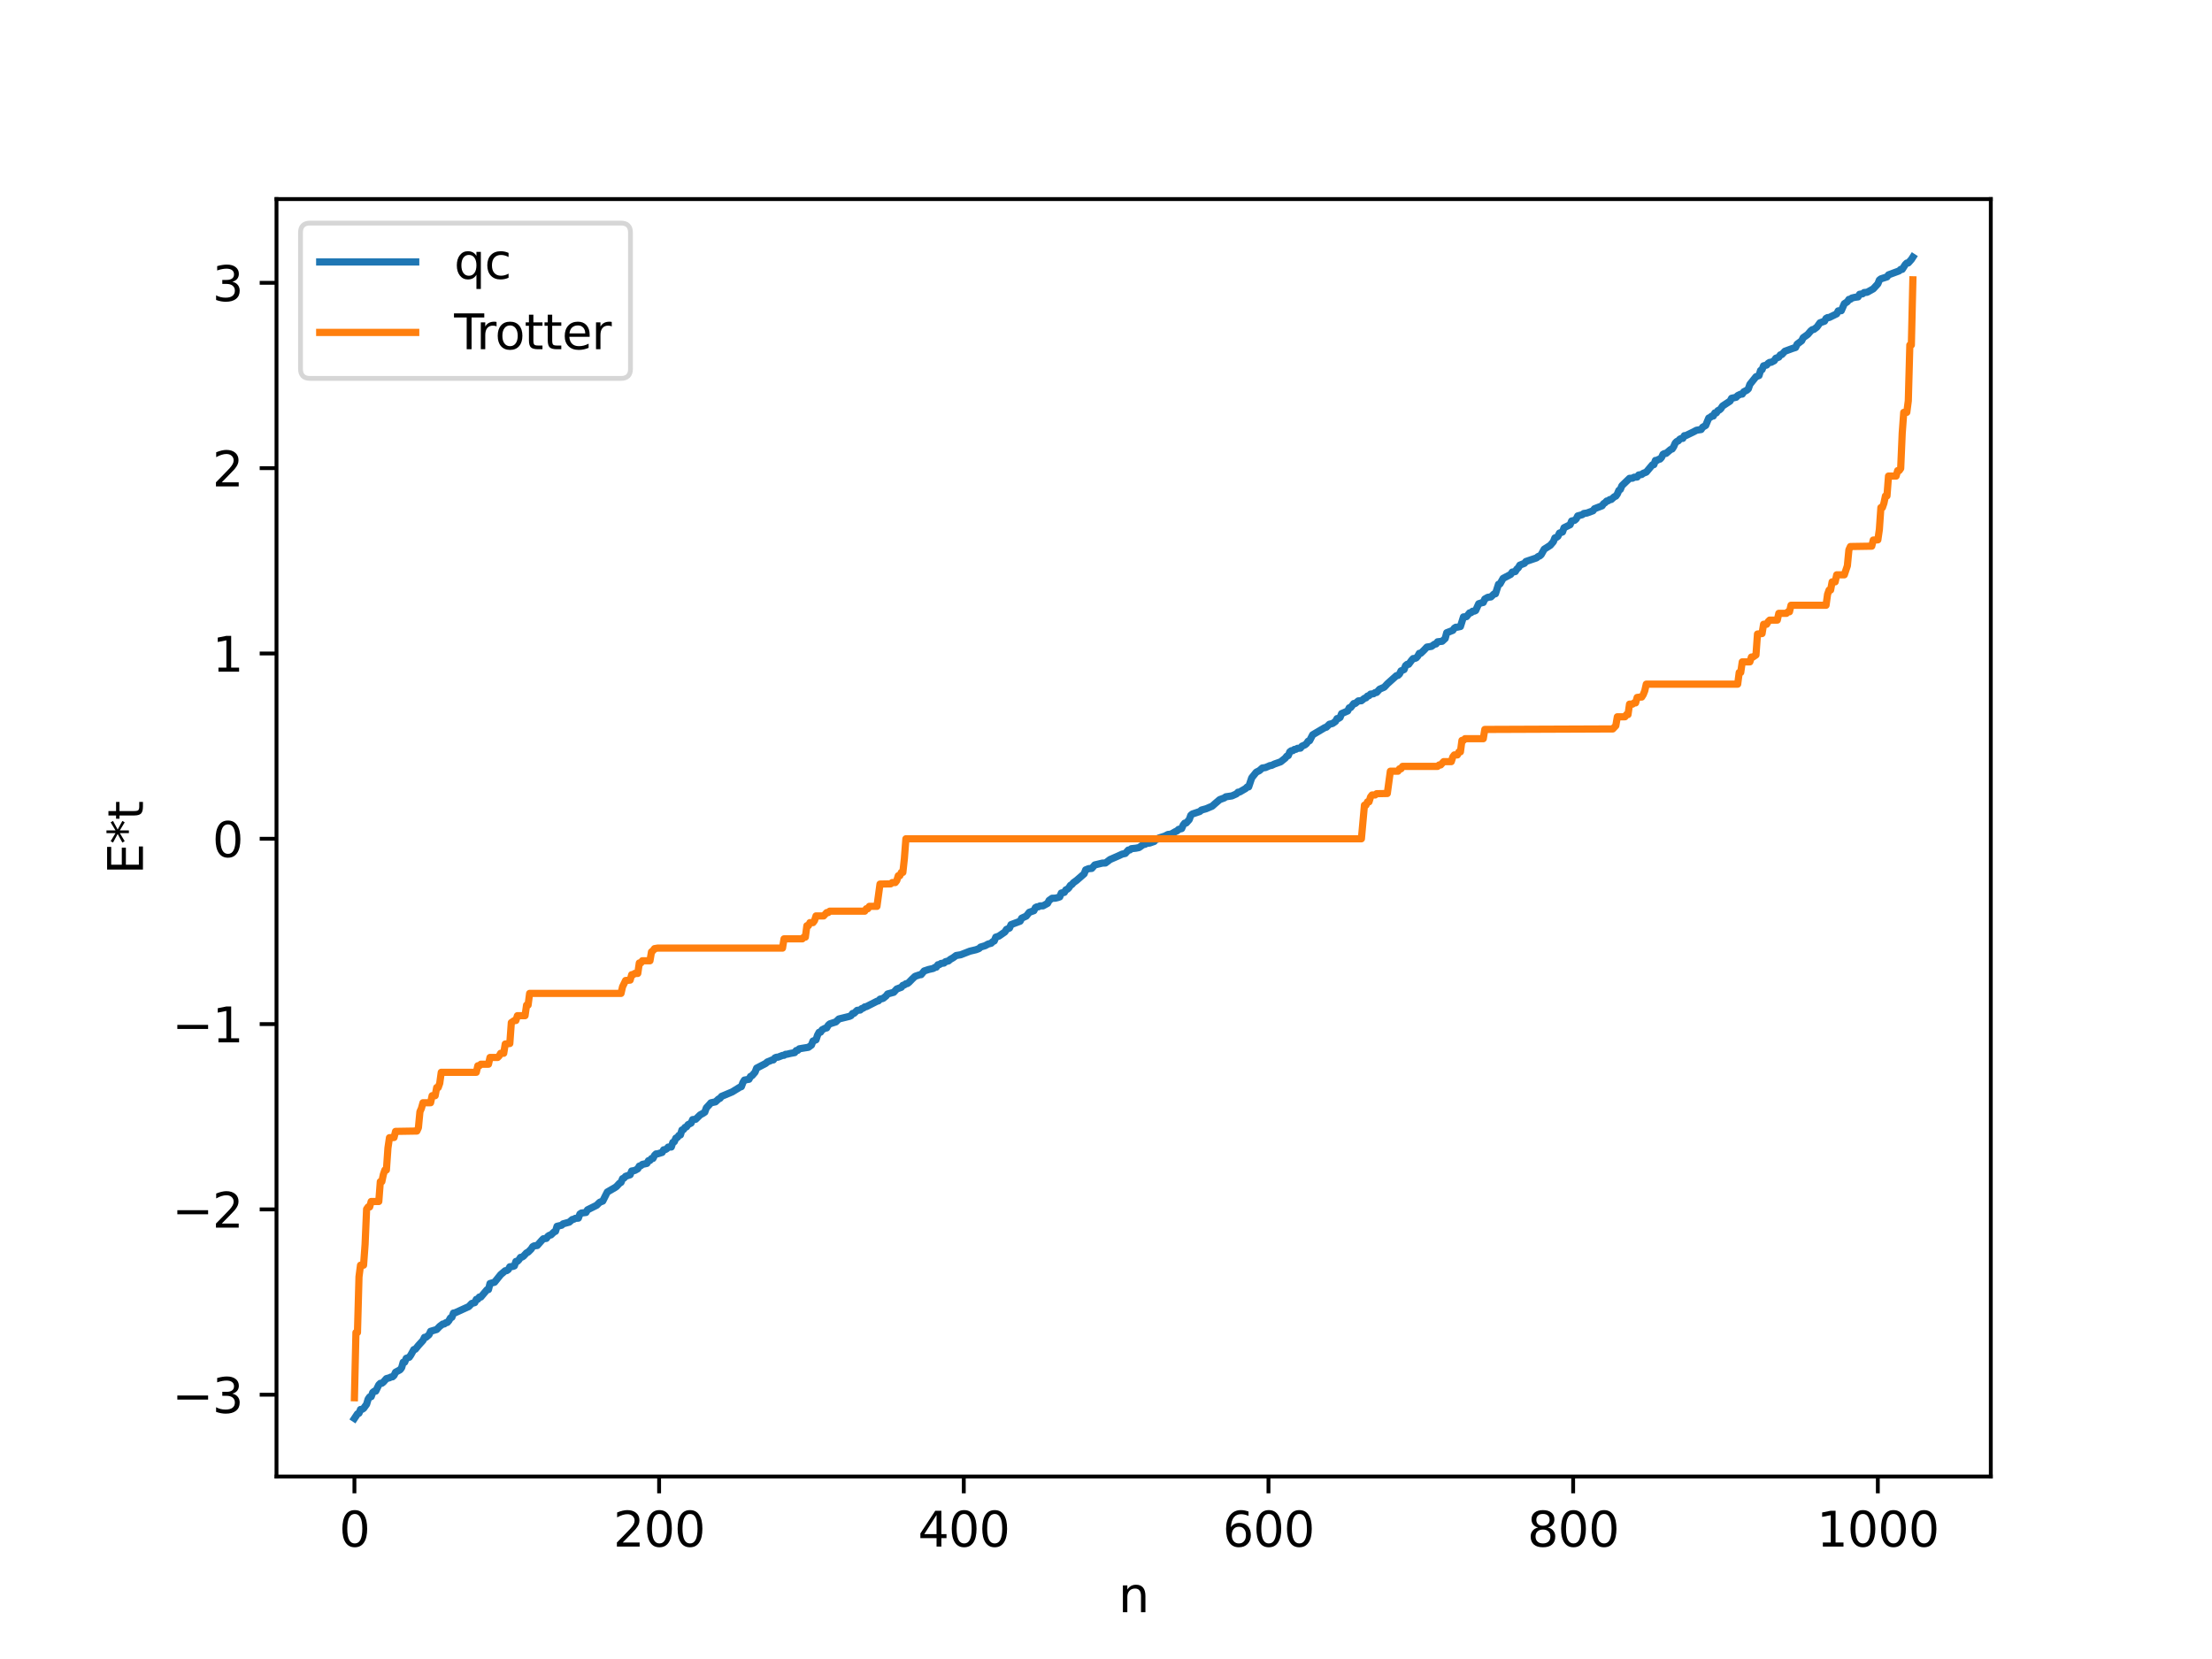 <?xml version="1.0" encoding="utf-8" standalone="no"?>
<!DOCTYPE svg PUBLIC "-//W3C//DTD SVG 1.1//EN"
  "http://www.w3.org/Graphics/SVG/1.1/DTD/svg11.dtd">
<svg xmlns:xlink="http://www.w3.org/1999/xlink" width="460.8pt" height="345.6pt" viewBox="0 0 460.8 345.6" xmlns="http://www.w3.org/2000/svg" version="1.1">
 <defs>
  <style type="text/css">*{stroke-linejoin: round; stroke-linecap: butt}</style>
 </defs>
 <g id="figure_1">
  <g id="patch_1">
   <path d="M 0 345.6 
L 460.8 345.6 
L 460.8 0 
L 0 0 
z
" style="fill: #ffffff"/>
  </g>
  <g id="axes_1">
   <g id="patch_2">
    <path d="M 57.6 307.584 
L 414.72 307.584 
L 414.72 41.472 
L 57.6 41.472 
z
" style="fill: #ffffff"/>
   </g>
   <g id="matplotlib.axis_1">
    <g id="xtick_1">
     <g id="line2d_1">
      <defs>
       <path id="mb1db600542" d="M 0 0 
L 0 3.5 
" style="stroke: #000000; stroke-width: 0.8"/>
      </defs>
      <g>
       <use xlink:href="#mb1db600542" x="73.833" y="307.584" style="stroke: #000000; stroke-width: 0.8"/>
      </g>
     </g>
     <g id="text_1">
      <!-- 0 -->
      <g transform="translate(70.651 322.182) scale(0.1 -0.1)">
       <defs>
        <path id="DejaVuSans-30" d="M 2034 4250 
Q 1547 4250 1301 3770 
Q 1056 3291 1056 2328 
Q 1056 1369 1301 889 
Q 1547 409 2034 409 
Q 2525 409 2770 889 
Q 3016 1369 3016 2328 
Q 3016 3291 2770 3770 
Q 2525 4250 2034 4250 
z
M 2034 4750 
Q 2819 4750 3233 4129 
Q 3647 3509 3647 2328 
Q 3647 1150 3233 529 
Q 2819 -91 2034 -91 
Q 1250 -91 836 529 
Q 422 1150 422 2328 
Q 422 3509 836 4129 
Q 1250 4750 2034 4750 
z
" transform="scale(0.016)"/>
       </defs>
       <use xlink:href="#DejaVuSans-30"/>
      </g>
     </g>
    </g>
    <g id="xtick_2">
     <g id="line2d_2">
      <g>
       <use xlink:href="#mb1db600542" x="137.304" y="307.584" style="stroke: #000000; stroke-width: 0.8"/>
      </g>
     </g>
     <g id="text_2">
      <!-- 200 -->
      <g transform="translate(127.76 322.182) scale(0.1 -0.1)">
       <defs>
        <path id="DejaVuSans-32" d="M 1228 531 
L 3431 531 
L 3431 0 
L 469 0 
L 469 531 
Q 828 903 1448 1529 
Q 2069 2156 2228 2338 
Q 2531 2678 2651 2914 
Q 2772 3150 2772 3378 
Q 2772 3750 2511 3984 
Q 2250 4219 1831 4219 
Q 1534 4219 1204 4116 
Q 875 4013 500 3803 
L 500 4441 
Q 881 4594 1212 4672 
Q 1544 4750 1819 4750 
Q 2544 4750 2975 4387 
Q 3406 4025 3406 3419 
Q 3406 3131 3298 2873 
Q 3191 2616 2906 2266 
Q 2828 2175 2409 1742 
Q 1991 1309 1228 531 
z
" transform="scale(0.016)"/>
       </defs>
       <use xlink:href="#DejaVuSans-32"/>
       <use xlink:href="#DejaVuSans-30" x="63.623"/>
       <use xlink:href="#DejaVuSans-30" x="127.246"/>
      </g>
     </g>
    </g>
    <g id="xtick_3">
     <g id="line2d_3">
      <g>
       <use xlink:href="#mb1db600542" x="200.775" y="307.584" style="stroke: #000000; stroke-width: 0.8"/>
      </g>
     </g>
     <g id="text_3">
      <!-- 400 -->
      <g transform="translate(191.231 322.182) scale(0.1 -0.1)">
       <defs>
        <path id="DejaVuSans-34" d="M 2419 4116 
L 825 1625 
L 2419 1625 
L 2419 4116 
z
M 2253 4666 
L 3047 4666 
L 3047 1625 
L 3713 1625 
L 3713 1100 
L 3047 1100 
L 3047 0 
L 2419 0 
L 2419 1100 
L 313 1100 
L 313 1709 
L 2253 4666 
z
" transform="scale(0.016)"/>
       </defs>
       <use xlink:href="#DejaVuSans-34"/>
       <use xlink:href="#DejaVuSans-30" x="63.623"/>
       <use xlink:href="#DejaVuSans-30" x="127.246"/>
      </g>
     </g>
    </g>
    <g id="xtick_4">
     <g id="line2d_4">
      <g>
       <use xlink:href="#mb1db600542" x="264.246" y="307.584" style="stroke: #000000; stroke-width: 0.8"/>
      </g>
     </g>
     <g id="text_4">
      <!-- 600 -->
      <g transform="translate(254.702 322.182) scale(0.1 -0.1)">
       <defs>
        <path id="DejaVuSans-36" d="M 2113 2584 
Q 1688 2584 1439 2293 
Q 1191 2003 1191 1497 
Q 1191 994 1439 701 
Q 1688 409 2113 409 
Q 2538 409 2786 701 
Q 3034 994 3034 1497 
Q 3034 2003 2786 2293 
Q 2538 2584 2113 2584 
z
M 3366 4563 
L 3366 3988 
Q 3128 4100 2886 4159 
Q 2644 4219 2406 4219 
Q 1781 4219 1451 3797 
Q 1122 3375 1075 2522 
Q 1259 2794 1537 2939 
Q 1816 3084 2150 3084 
Q 2853 3084 3261 2657 
Q 3669 2231 3669 1497 
Q 3669 778 3244 343 
Q 2819 -91 2113 -91 
Q 1303 -91 875 529 
Q 447 1150 447 2328 
Q 447 3434 972 4092 
Q 1497 4750 2381 4750 
Q 2619 4750 2861 4703 
Q 3103 4656 3366 4563 
z
" transform="scale(0.016)"/>
       </defs>
       <use xlink:href="#DejaVuSans-36"/>
       <use xlink:href="#DejaVuSans-30" x="63.623"/>
       <use xlink:href="#DejaVuSans-30" x="127.246"/>
      </g>
     </g>
    </g>
    <g id="xtick_5">
     <g id="line2d_5">
      <g>
       <use xlink:href="#mb1db600542" x="327.717" y="307.584" style="stroke: #000000; stroke-width: 0.8"/>
      </g>
     </g>
     <g id="text_5">
      <!-- 800 -->
      <g transform="translate(318.173 322.182) scale(0.1 -0.1)">
       <defs>
        <path id="DejaVuSans-38" d="M 2034 2216 
Q 1584 2216 1326 1975 
Q 1069 1734 1069 1313 
Q 1069 891 1326 650 
Q 1584 409 2034 409 
Q 2484 409 2743 651 
Q 3003 894 3003 1313 
Q 3003 1734 2745 1975 
Q 2488 2216 2034 2216 
z
M 1403 2484 
Q 997 2584 770 2862 
Q 544 3141 544 3541 
Q 544 4100 942 4425 
Q 1341 4750 2034 4750 
Q 2731 4750 3128 4425 
Q 3525 4100 3525 3541 
Q 3525 3141 3298 2862 
Q 3072 2584 2669 2484 
Q 3125 2378 3379 2068 
Q 3634 1759 3634 1313 
Q 3634 634 3220 271 
Q 2806 -91 2034 -91 
Q 1263 -91 848 271 
Q 434 634 434 1313 
Q 434 1759 690 2068 
Q 947 2378 1403 2484 
z
M 1172 3481 
Q 1172 3119 1398 2916 
Q 1625 2713 2034 2713 
Q 2441 2713 2670 2916 
Q 2900 3119 2900 3481 
Q 2900 3844 2670 4047 
Q 2441 4250 2034 4250 
Q 1625 4250 1398 4047 
Q 1172 3844 1172 3481 
z
" transform="scale(0.016)"/>
       </defs>
       <use xlink:href="#DejaVuSans-38"/>
       <use xlink:href="#DejaVuSans-30" x="63.623"/>
       <use xlink:href="#DejaVuSans-30" x="127.246"/>
      </g>
     </g>
    </g>
    <g id="xtick_6">
     <g id="line2d_6">
      <g>
       <use xlink:href="#mb1db600542" x="391.188" y="307.584" style="stroke: #000000; stroke-width: 0.8"/>
      </g>
     </g>
     <g id="text_6">
      <!-- 1000 -->
      <g transform="translate(378.463 322.182) scale(0.1 -0.1)">
       <defs>
        <path id="DejaVuSans-31" d="M 794 531 
L 1825 531 
L 1825 4091 
L 703 3866 
L 703 4441 
L 1819 4666 
L 2450 4666 
L 2450 531 
L 3481 531 
L 3481 0 
L 794 0 
L 794 531 
z
" transform="scale(0.016)"/>
       </defs>
       <use xlink:href="#DejaVuSans-31"/>
       <use xlink:href="#DejaVuSans-30" x="63.623"/>
       <use xlink:href="#DejaVuSans-30" x="127.246"/>
       <use xlink:href="#DejaVuSans-30" x="190.869"/>
      </g>
     </g>
    </g>
    <g id="text_7">
     <!-- n -->
     <g transform="translate(232.991 335.861) scale(0.1 -0.1)">
      <defs>
       <path id="DejaVuSans-6e" d="M 3513 2113 
L 3513 0 
L 2938 0 
L 2938 2094 
Q 2938 2591 2744 2837 
Q 2550 3084 2163 3084 
Q 1697 3084 1428 2787 
Q 1159 2491 1159 1978 
L 1159 0 
L 581 0 
L 581 3500 
L 1159 3500 
L 1159 2956 
Q 1366 3272 1645 3428 
Q 1925 3584 2291 3584 
Q 2894 3584 3203 3211 
Q 3513 2838 3513 2113 
z
" transform="scale(0.016)"/>
      </defs>
      <use xlink:href="#DejaVuSans-6e"/>
     </g>
    </g>
   </g>
   <g id="matplotlib.axis_2">
    <g id="ytick_1">
     <g id="line2d_7">
      <defs>
       <path id="m423ba49a59" d="M 0 0 
L -3.5 0 
" style="stroke: #000000; stroke-width: 0.8"/>
      </defs>
      <g>
       <use xlink:href="#m423ba49a59" x="57.6" y="290.547" style="stroke: #000000; stroke-width: 0.8"/>
      </g>
     </g>
     <g id="text_8">
      <!-- −3 -->
      <g transform="translate(35.858 294.346) scale(0.1 -0.1)">
       <defs>
        <path id="DejaVuSans-2212" d="M 678 2272 
L 4684 2272 
L 4684 1741 
L 678 1741 
L 678 2272 
z
" transform="scale(0.016)"/>
        <path id="DejaVuSans-33" d="M 2597 2516 
Q 3050 2419 3304 2112 
Q 3559 1806 3559 1356 
Q 3559 666 3084 287 
Q 2609 -91 1734 -91 
Q 1441 -91 1130 -33 
Q 819 25 488 141 
L 488 750 
Q 750 597 1062 519 
Q 1375 441 1716 441 
Q 2309 441 2620 675 
Q 2931 909 2931 1356 
Q 2931 1769 2642 2001 
Q 2353 2234 1838 2234 
L 1294 2234 
L 1294 2753 
L 1863 2753 
Q 2328 2753 2575 2939 
Q 2822 3125 2822 3475 
Q 2822 3834 2567 4026 
Q 2313 4219 1838 4219 
Q 1578 4219 1281 4162 
Q 984 4106 628 3988 
L 628 4550 
Q 988 4650 1302 4700 
Q 1616 4750 1894 4750 
Q 2613 4750 3031 4423 
Q 3450 4097 3450 3541 
Q 3450 3153 3228 2886 
Q 3006 2619 2597 2516 
z
" transform="scale(0.016)"/>
       </defs>
       <use xlink:href="#DejaVuSans-2212"/>
       <use xlink:href="#DejaVuSans-33" x="83.789"/>
      </g>
     </g>
    </g>
    <g id="ytick_2">
     <g id="line2d_8">
      <g>
       <use xlink:href="#m423ba49a59" x="57.6" y="251.942" style="stroke: #000000; stroke-width: 0.8"/>
      </g>
     </g>
     <g id="text_9">
      <!-- −2 -->
      <g transform="translate(35.858 255.741) scale(0.1 -0.1)">
       <use xlink:href="#DejaVuSans-2212"/>
       <use xlink:href="#DejaVuSans-32" x="83.789"/>
      </g>
     </g>
    </g>
    <g id="ytick_3">
     <g id="line2d_9">
      <g>
       <use xlink:href="#m423ba49a59" x="57.6" y="213.338" style="stroke: #000000; stroke-width: 0.8"/>
      </g>
     </g>
     <g id="text_10">
      <!-- −1 -->
      <g transform="translate(35.858 217.137) scale(0.1 -0.1)">
       <use xlink:href="#DejaVuSans-2212"/>
       <use xlink:href="#DejaVuSans-31" x="83.789"/>
      </g>
     </g>
    </g>
    <g id="ytick_4">
     <g id="line2d_10">
      <g>
       <use xlink:href="#m423ba49a59" x="57.6" y="174.733" style="stroke: #000000; stroke-width: 0.8"/>
      </g>
     </g>
     <g id="text_11">
      <!-- 0 -->
      <g transform="translate(44.237 178.532) scale(0.1 -0.1)">
       <use xlink:href="#DejaVuSans-30"/>
      </g>
     </g>
    </g>
    <g id="ytick_5">
     <g id="line2d_11">
      <g>
       <use xlink:href="#m423ba49a59" x="57.6" y="136.128" style="stroke: #000000; stroke-width: 0.8"/>
      </g>
     </g>
     <g id="text_12">
      <!-- 1 -->
      <g transform="translate(44.237 139.928) scale(0.1 -0.1)">
       <use xlink:href="#DejaVuSans-31"/>
      </g>
     </g>
    </g>
    <g id="ytick_6">
     <g id="line2d_12">
      <g>
       <use xlink:href="#m423ba49a59" x="57.6" y="97.524" style="stroke: #000000; stroke-width: 0.8"/>
      </g>
     </g>
     <g id="text_13">
      <!-- 2 -->
      <g transform="translate(44.237 101.323) scale(0.1 -0.1)">
       <use xlink:href="#DejaVuSans-32"/>
      </g>
     </g>
    </g>
    <g id="ytick_7">
     <g id="line2d_13">
      <g>
       <use xlink:href="#m423ba49a59" x="57.6" y="58.919" style="stroke: #000000; stroke-width: 0.8"/>
      </g>
     </g>
     <g id="text_14">
      <!-- 3 -->
      <g transform="translate(44.237 62.718) scale(0.1 -0.1)">
       <use xlink:href="#DejaVuSans-33"/>
      </g>
     </g>
    </g>
    <g id="text_15">
     <!-- E*t -->
     <g transform="translate(29.778 182.148) rotate(-90) scale(0.1 -0.1)">
      <defs>
       <path id="DejaVuSans-45" d="M 628 4666 
L 3578 4666 
L 3578 4134 
L 1259 4134 
L 1259 2753 
L 3481 2753 
L 3481 2222 
L 1259 2222 
L 1259 531 
L 3634 531 
L 3634 0 
L 628 0 
L 628 4666 
z
" transform="scale(0.016)"/>
       <path id="DejaVuSans-2a" d="M 3009 3897 
L 1888 3291 
L 3009 2681 
L 2828 2375 
L 1778 3009 
L 1778 1831 
L 1422 1831 
L 1422 3009 
L 372 2375 
L 191 2681 
L 1313 3291 
L 191 3897 
L 372 4206 
L 1422 3572 
L 1422 4750 
L 1778 4750 
L 1778 3572 
L 2828 4206 
L 3009 3897 
z
" transform="scale(0.016)"/>
       <path id="DejaVuSans-74" d="M 1172 4494 
L 1172 3500 
L 2356 3500 
L 2356 3053 
L 1172 3053 
L 1172 1153 
Q 1172 725 1289 603 
Q 1406 481 1766 481 
L 2356 481 
L 2356 0 
L 1766 0 
Q 1100 0 847 248 
Q 594 497 594 1153 
L 594 3053 
L 172 3053 
L 172 3500 
L 594 3500 
L 594 4494 
L 1172 4494 
z
" transform="scale(0.016)"/>
      </defs>
      <use xlink:href="#DejaVuSans-45"/>
      <use xlink:href="#DejaVuSans-2a" x="63.184"/>
      <use xlink:href="#DejaVuSans-74" x="113.184"/>
     </g>
    </g>
   </g>
   <g id="line2d_14">
    <path d="M 73.833 295.488 
L 74.467 294.537 
L 74.785 294.401 
L 75.102 293.62 
L 75.42 293.593 
L 75.737 293.401 
L 76.372 292.532 
L 76.689 291.463 
L 77.006 291.007 
L 77.324 290.954 
L 77.641 290.083 
L 77.958 289.829 
L 78.276 289.798 
L 78.91 288.489 
L 79.228 288.173 
L 79.545 288.161 
L 79.862 287.914 
L 80.497 287.191 
L 81.132 287.018 
L 81.449 286.853 
L 81.767 286.815 
L 82.084 286.527 
L 82.401 285.858 
L 83.353 285.342 
L 83.671 284.907 
L 83.988 283.783 
L 84.305 283.765 
L 84.623 282.969 
L 85.258 282.738 
L 85.575 282.28 
L 86.21 281.138 
L 86.527 281.069 
L 87.162 280.285 
L 88.114 279.235 
L 88.431 278.591 
L 88.748 278.579 
L 89.383 278.039 
L 89.7 277.337 
L 90.97 276.96 
L 91.605 276.301 
L 92.239 275.822 
L 92.557 275.798 
L 92.874 275.549 
L 93.191 275.487 
L 93.509 275.119 
L 93.826 274.563 
L 94.143 274.409 
L 94.461 273.532 
L 94.778 273.492 
L 97.317 272.335 
L 97.634 272.198 
L 98.269 271.534 
L 98.904 271.356 
L 99.221 270.678 
L 99.539 270.65 
L 99.856 270.196 
L 100.173 270.194 
L 101.443 268.684 
L 101.76 268.639 
L 102.077 267.38 
L 103.029 267.106 
L 104.299 265.528 
L 105.251 264.718 
L 105.568 264.69 
L 105.886 264.469 
L 106.203 263.894 
L 106.838 263.818 
L 107.155 263.707 
L 107.472 262.78 
L 107.79 262.75 
L 108.107 262.427 
L 108.424 261.94 
L 108.742 261.876 
L 109.059 261.672 
L 109.694 260.986 
L 110.011 260.843 
L 110.646 260.208 
L 110.963 259.714 
L 111.281 259.529 
L 111.915 259.463 
L 112.867 258.386 
L 113.185 258.06 
L 113.82 257.978 
L 114.137 257.546 
L 114.454 257.326 
L 114.772 257.252 
L 115.406 256.647 
L 115.724 256.502 
L 116.041 255.46 
L 116.993 255.237 
L 117.31 254.945 
L 118.58 254.598 
L 119.215 254.05 
L 119.532 253.988 
L 119.849 253.803 
L 120.484 253.762 
L 120.801 252.91 
L 121.119 252.696 
L 122.071 252.579 
L 122.388 252.032 
L 124.292 251.082 
L 124.927 250.455 
L 125.562 250.208 
L 126.514 248.318 
L 128.1 247.4 
L 128.418 247.181 
L 129.053 246.494 
L 129.37 246.313 
L 129.687 245.533 
L 130.005 245.402 
L 130.322 245.047 
L 131.274 244.722 
L 131.591 243.941 
L 132.226 243.836 
L 132.861 243.483 
L 133.178 242.917 
L 133.496 242.837 
L 133.813 242.565 
L 134.448 242.428 
L 134.765 242.355 
L 135.082 241.794 
L 135.4 241.747 
L 135.717 241.35 
L 136.034 241.318 
L 136.352 240.685 
L 136.669 240.382 
L 136.986 240.366 
L 137.939 240.073 
L 138.256 239.523 
L 138.573 239.496 
L 138.891 239.311 
L 139.208 238.954 
L 139.843 238.944 
L 140.16 237.982 
L 140.477 237.834 
L 140.795 237.091 
L 141.112 236.95 
L 141.429 236.523 
L 141.747 236.424 
L 142.064 235.393 
L 142.381 235.308 
L 142.699 234.855 
L 143.016 234.736 
L 143.334 234.281 
L 143.968 233.96 
L 144.286 233.233 
L 144.92 233.166 
L 145.872 232.239 
L 146.507 231.893 
L 146.824 231.675 
L 147.142 230.789 
L 147.777 230.11 
L 148.094 229.737 
L 149.046 229.534 
L 149.681 228.946 
L 149.998 228.798 
L 150.315 228.396 
L 152.537 227.46 
L 154.124 226.479 
L 154.441 226.371 
L 154.758 225.519 
L 155.076 225.003 
L 155.71 224.883 
L 156.028 224.836 
L 156.345 224.23 
L 156.662 224.088 
L 157.297 223.353 
L 157.615 222.519 
L 159.519 221.523 
L 159.836 221.23 
L 160.471 220.979 
L 160.788 220.823 
L 161.105 220.797 
L 161.423 220.384 
L 161.74 220.242 
L 162.058 220.234 
L 163.01 219.864 
L 163.327 219.838 
L 163.644 219.63 
L 163.962 219.612 
L 164.596 219.455 
L 165.548 219.279 
L 165.866 218.847 
L 166.183 218.81 
L 166.5 218.489 
L 167.135 218.375 
L 168.405 218.172 
L 169.039 217.711 
L 169.357 216.873 
L 169.991 216.614 
L 170.309 215.647 
L 170.626 215.052 
L 170.943 215.013 
L 171.261 214.524 
L 171.896 214.193 
L 172.213 214.136 
L 172.53 213.59 
L 172.848 213.294 
L 174.117 212.885 
L 174.752 212.27 
L 176.973 211.72 
L 177.291 211.565 
L 177.608 211.124 
L 177.925 211.082 
L 178.56 210.474 
L 179.195 210.408 
L 179.512 210.105 
L 179.829 210.02 
L 180.147 209.752 
L 180.464 209.708 
L 182.686 208.581 
L 183.003 208.492 
L 183.32 208.141 
L 183.955 207.989 
L 184.59 207.48 
L 184.907 207.062 
L 186.177 206.715 
L 186.811 206.024 
L 187.763 205.671 
L 188.081 205.266 
L 188.398 205.181 
L 188.715 204.934 
L 189.033 204.888 
L 189.35 204.645 
L 189.985 203.993 
L 190.62 203.39 
L 191.572 203.065 
L 191.889 203.033 
L 192.524 202.269 
L 193.476 201.956 
L 194.11 201.813 
L 194.428 201.742 
L 194.745 201.523 
L 195.062 201.475 
L 195.38 200.977 
L 195.697 200.942 
L 196.015 200.711 
L 196.649 200.622 
L 196.967 200.336 
L 197.601 200.172 
L 197.919 199.884 
L 198.553 199.517 
L 199.188 199.051 
L 200.14 198.892 
L 202.044 198.148 
L 203.314 197.847 
L 203.948 197.608 
L 204.266 197.292 
L 205.218 197.008 
L 205.853 196.662 
L 206.487 196.492 
L 206.805 196.161 
L 207.122 196.023 
L 207.439 195.223 
L 208.074 195.017 
L 209.343 194.138 
L 209.661 193.611 
L 210.296 193.335 
L 210.613 192.621 
L 212.517 191.901 
L 212.834 191.279 
L 213.786 190.842 
L 214.421 190.047 
L 215.373 189.717 
L 215.691 189.076 
L 216.008 188.908 
L 216.325 188.899 
L 216.643 188.716 
L 217.277 188.704 
L 218.229 188.185 
L 218.547 187.576 
L 219.181 187.12 
L 219.816 187.112 
L 220.451 186.956 
L 220.768 186.834 
L 221.086 186.033 
L 221.72 185.899 
L 222.038 185.367 
L 222.355 185.237 
L 222.672 184.931 
L 222.99 184.437 
L 223.307 184.248 
L 223.624 183.869 
L 224.259 183.417 
L 225.846 182.035 
L 226.163 181.209 
L 226.798 180.955 
L 227.433 180.906 
L 228.067 180.177 
L 229.654 179.798 
L 230.289 179.776 
L 231.241 179.057 
L 232.828 178.365 
L 233.78 177.924 
L 234.415 177.791 
L 235.049 177.085 
L 235.367 177.056 
L 235.684 176.798 
L 236.636 176.694 
L 237.271 176.568 
L 237.905 176.123 
L 238.223 175.91 
L 238.54 175.883 
L 238.858 175.696 
L 239.492 175.621 
L 240.444 175.29 
L 240.762 174.856 
L 241.079 174.822 
L 241.396 174.579 
L 242.666 174.168 
L 243.3 173.836 
L 243.935 173.768 
L 244.887 173.226 
L 245.205 173.081 
L 245.522 172.78 
L 246.157 172.612 
L 246.474 171.887 
L 246.791 171.481 
L 247.109 171.441 
L 247.743 170.737 
L 248.061 169.847 
L 248.378 169.578 
L 249.965 169.042 
L 250.282 168.747 
L 251.234 168.484 
L 252.186 168.081 
L 252.504 167.952 
L 253.139 167.386 
L 254.091 166.572 
L 255.043 166.225 
L 255.36 165.987 
L 256.629 165.801 
L 257.264 165.518 
L 257.581 165.378 
L 257.899 165.032 
L 258.216 165.005 
L 259.486 164.265 
L 259.803 163.947 
L 260.12 163.922 
L 260.755 162.038 
L 261.707 160.859 
L 262.342 160.541 
L 262.977 159.985 
L 263.611 159.9 
L 264.563 159.485 
L 264.881 159.455 
L 265.515 159.151 
L 266.785 158.7 
L 267.737 157.934 
L 268.054 157.53 
L 268.372 157.402 
L 268.689 156.623 
L 269.006 156.391 
L 269.324 156.376 
L 269.641 156.12 
L 269.958 156.095 
L 270.276 155.895 
L 270.91 155.846 
L 271.228 155.44 
L 271.862 155.158 
L 272.18 154.889 
L 272.497 154.416 
L 272.815 154.303 
L 273.449 153.075 
L 275.988 151.571 
L 276.305 151.491 
L 276.94 150.868 
L 277.575 150.726 
L 278.21 150.279 
L 278.527 149.699 
L 278.844 149.663 
L 279.162 149.458 
L 279.479 148.658 
L 280.748 148.104 
L 281.066 147.451 
L 281.383 147.38 
L 282.018 146.56 
L 282.335 146.537 
L 282.97 146.007 
L 283.605 145.976 
L 284.239 145.466 
L 284.557 145.375 
L 284.874 145.004 
L 285.191 144.923 
L 285.509 144.594 
L 286.143 144.519 
L 286.461 144.279 
L 286.778 144.246 
L 287.413 143.552 
L 288.365 143.152 
L 289 142.461 
L 290.904 140.755 
L 291.221 140.703 
L 291.539 140.403 
L 291.856 139.758 
L 292.491 139.483 
L 292.808 138.664 
L 293.125 138.398 
L 293.443 138.385 
L 294.077 137.532 
L 294.395 137.185 
L 294.712 137.172 
L 295.029 137.043 
L 295.347 136.686 
L 295.664 136.105 
L 295.981 136.085 
L 296.616 135.474 
L 297.251 134.797 
L 298.203 134.651 
L 298.838 134.2 
L 299.155 134.146 
L 299.472 133.699 
L 300.424 133.592 
L 301.059 133.005 
L 301.377 131.807 
L 302.646 131.318 
L 302.963 130.855 
L 303.281 130.662 
L 303.598 130.653 
L 304.233 130.513 
L 304.867 128.514 
L 305.502 128.456 
L 306.137 127.672 
L 306.454 127.63 
L 306.772 127.331 
L 307.089 127.331 
L 307.406 127.181 
L 308.041 125.771 
L 308.676 125.569 
L 308.993 125.503 
L 309.31 124.787 
L 309.945 124.429 
L 310.58 124.351 
L 311.215 123.743 
L 311.532 123.692 
L 312.167 121.712 
L 312.484 121.632 
L 313.119 120.492 
L 314.705 119.654 
L 315.023 119.179 
L 315.658 119.07 
L 315.975 118.559 
L 316.292 118.284 
L 316.61 117.73 
L 317.562 117.355 
L 317.879 116.968 
L 320.1 116.214 
L 320.418 115.926 
L 320.735 115.827 
L 321.053 115.547 
L 321.687 114.407 
L 322.957 113.597 
L 323.591 112.849 
L 323.909 112.058 
L 324.226 111.956 
L 324.543 111.723 
L 324.861 111.05 
L 325.496 110.828 
L 325.813 109.939 
L 327.082 109.311 
L 327.4 108.534 
L 328.034 108.383 
L 328.352 108.103 
L 328.669 107.475 
L 329.621 107.217 
L 329.939 106.966 
L 330.573 106.879 
L 331.843 106.411 
L 332.16 105.979 
L 333.747 105.37 
L 334.064 104.911 
L 334.381 104.725 
L 334.699 104.376 
L 335.016 104.319 
L 335.334 104.079 
L 335.651 104.052 
L 336.286 103.486 
L 336.603 103.353 
L 336.92 102.913 
L 337.238 102.159 
L 337.555 101.946 
L 337.872 101.177 
L 339.459 99.647 
L 340.094 99.614 
L 340.411 99.414 
L 341.046 99.376 
L 341.363 98.949 
L 341.998 98.844 
L 342.315 98.593 
L 342.95 98.351 
L 344.22 96.836 
L 344.537 96.789 
L 344.854 95.917 
L 345.172 95.915 
L 345.489 95.698 
L 345.806 95.64 
L 346.124 95.301 
L 346.441 94.639 
L 346.758 94.469 
L 347.076 94.45 
L 348.028 93.635 
L 348.345 93.529 
L 348.662 93.04 
L 348.98 92.308 
L 349.297 91.973 
L 349.615 91.846 
L 349.932 91.486 
L 350.249 91.332 
L 350.567 91.321 
L 350.884 90.756 
L 351.201 90.736 
L 352.788 89.966 
L 353.423 89.624 
L 354.375 89.477 
L 354.692 88.998 
L 355.327 88.623 
L 355.962 87.085 
L 356.279 86.943 
L 356.596 86.675 
L 356.914 86.665 
L 357.231 86.016 
L 357.548 86.009 
L 357.866 85.542 
L 358.183 85.398 
L 358.5 85.112 
L 358.818 84.598 
L 360.405 83.549 
L 360.722 82.968 
L 361.674 82.757 
L 361.991 82.408 
L 362.626 82.101 
L 362.943 82.097 
L 363.261 81.614 
L 363.896 81.288 
L 364.213 80.997 
L 364.53 80.073 
L 365.8 78.484 
L 366.434 78.233 
L 366.752 77.182 
L 367.069 77 
L 367.386 76.203 
L 368.021 76.05 
L 368.339 75.682 
L 368.656 75.487 
L 368.973 75.474 
L 369.608 75.137 
L 369.925 74.632 
L 370.56 74.4 
L 370.877 73.919 
L 371.195 73.848 
L 371.829 73.171 
L 373.416 72.587 
L 374.051 72.387 
L 374.368 71.703 
L 375.32 70.986 
L 375.638 70.347 
L 376.272 69.899 
L 376.59 69.666 
L 377.224 68.929 
L 377.542 68.675 
L 377.859 68.619 
L 378.494 68.139 
L 379.129 67.248 
L 380.081 66.911 
L 380.398 66.331 
L 380.715 66.161 
L 381.033 66.153 
L 382.62 65.374 
L 382.937 64.761 
L 383.572 64.723 
L 384.206 63.27 
L 384.841 62.853 
L 385.158 62.371 
L 385.476 62.338 
L 385.793 62.081 
L 386.428 61.933 
L 387.062 61.852 
L 387.38 61.307 
L 388.015 61.206 
L 388.332 60.939 
L 388.967 60.882 
L 390.236 60.17 
L 391.188 59.135 
L 391.505 58.344 
L 391.823 58.089 
L 393.092 57.682 
L 393.41 57.256 
L 395.631 56.431 
L 395.948 56.115 
L 396.266 56.112 
L 396.9 55.123 
L 397.218 54.804 
L 397.535 54.767 
L 398.17 54.056 
L 398.487 53.568 
L 398.487 53.568 
" clip-path="url(#p774b96fed2)" style="fill: none; stroke: #1f77b4; stroke-width: 1.5; stroke-linecap: square"/>
   </g>
   <g id="line2d_15">
    <path d="M 73.833 291.177 
L 74.15 277.589 
L 74.467 277.589 
L 74.785 265.974 
L 75.102 263.562 
L 75.737 263.562 
L 76.054 259.216 
L 76.372 251.88 
L 76.689 251.43 
L 77.006 251.43 
L 77.324 250.294 
L 78.91 250.294 
L 79.228 246.156 
L 79.545 246.156 
L 79.862 244.657 
L 80.18 243.732 
L 80.497 243.732 
L 80.815 239.155 
L 81.132 237.001 
L 82.084 236.964 
L 82.401 235.689 
L 86.844 235.616 
L 87.162 234.918 
L 87.479 231.602 
L 87.796 230.869 
L 88.114 229.721 
L 89.7 229.721 
L 90.018 228.254 
L 90.653 228.254 
L 90.97 226.55 
L 91.287 226.55 
L 91.605 225.662 
L 91.922 223.379 
L 99.221 223.379 
L 99.539 222.018 
L 99.856 222.018 
L 100.173 221.697 
L 101.76 221.697 
L 102.077 220.286 
L 103.664 220.286 
L 103.981 219.968 
L 104.299 219.418 
L 104.934 219.418 
L 105.251 217.485 
L 106.203 217.387 
L 106.52 213.023 
L 107.155 212.591 
L 107.472 212.591 
L 107.79 211.586 
L 109.377 211.586 
L 109.694 209.381 
L 110.011 209.381 
L 110.329 206.944 
L 129.37 206.944 
L 129.687 205.559 
L 130.322 204.257 
L 131.274 204.174 
L 131.591 203.041 
L 131.909 203.041 
L 132.226 202.783 
L 132.861 202.783 
L 133.178 200.602 
L 133.496 200.602 
L 133.813 200.146 
L 135.4 200.146 
L 135.717 198.286 
L 136.034 198.035 
L 136.352 197.616 
L 136.986 197.51 
L 163.01 197.51 
L 163.327 195.58 
L 167.135 195.58 
L 167.453 195.227 
L 167.77 195.227 
L 168.087 192.839 
L 168.405 192.839 
L 168.722 192.201 
L 169.357 192.201 
L 169.674 191.79 
L 169.991 190.804 
L 171.578 190.804 
L 172.213 190.109 
L 172.53 190.109 
L 172.848 189.815 
L 180.147 189.815 
L 180.464 189.307 
L 180.781 189.307 
L 181.099 188.81 
L 182.686 188.81 
L 183.32 184.167 
L 185.542 184.126 
L 185.859 183.856 
L 186.494 183.856 
L 186.811 183.449 
L 187.129 182.428 
L 187.446 182.428 
L 187.763 181.737 
L 188.081 181.737 
L 188.398 178.85 
L 188.715 174.733 
L 283.605 174.733 
L 284.239 167.729 
L 284.557 167.729 
L 284.874 167.038 
L 285.191 167.038 
L 285.509 166.017 
L 285.826 165.61 
L 286.461 165.61 
L 286.778 165.34 
L 289 165.299 
L 289.634 160.656 
L 291.221 160.656 
L 291.539 160.159 
L 291.856 160.159 
L 292.173 159.651 
L 299.472 159.651 
L 299.79 159.357 
L 300.107 159.357 
L 300.742 158.662 
L 302.329 158.662 
L 302.646 157.676 
L 302.963 157.265 
L 303.598 157.265 
L 303.915 156.627 
L 304.233 156.627 
L 304.55 154.239 
L 304.867 154.239 
L 305.185 153.886 
L 308.993 153.886 
L 309.31 151.956 
L 335.968 151.85 
L 336.603 151.18 
L 336.92 149.32 
L 338.507 149.32 
L 338.824 148.864 
L 339.142 148.864 
L 339.459 146.683 
L 340.094 146.683 
L 340.411 146.425 
L 340.729 146.425 
L 341.046 145.292 
L 341.681 145.209 
L 341.998 145.209 
L 342.315 144.705 
L 342.633 143.907 
L 342.95 142.522 
L 361.991 142.522 
L 362.309 140.085 
L 362.626 140.085 
L 362.943 137.88 
L 364.53 137.88 
L 364.848 136.875 
L 365.165 136.875 
L 365.8 136.443 
L 366.117 132.079 
L 367.069 131.981 
L 367.386 130.048 
L 368.021 130.048 
L 368.339 129.498 
L 368.656 129.18 
L 370.243 129.18 
L 370.56 127.769 
L 372.147 127.769 
L 372.464 127.448 
L 372.781 127.448 
L 373.099 126.087 
L 380.398 126.087 
L 380.715 123.804 
L 381.033 122.916 
L 381.35 122.916 
L 381.667 121.212 
L 382.302 121.212 
L 382.62 119.745 
L 384.206 119.745 
L 384.841 117.864 
L 385.158 114.548 
L 385.476 113.85 
L 389.919 113.777 
L 390.236 112.502 
L 391.188 112.465 
L 391.505 110.311 
L 391.823 105.734 
L 392.14 105.734 
L 392.458 104.809 
L 392.775 103.31 
L 393.092 103.31 
L 393.41 99.172 
L 394.996 99.172 
L 395.314 98.036 
L 395.631 98.036 
L 395.948 97.586 
L 396.266 90.25 
L 396.583 85.904 
L 397.218 85.904 
L 397.535 83.492 
L 397.853 71.877 
L 398.17 71.877 
L 398.487 58.289 
L 398.487 58.289 
" clip-path="url(#p774b96fed2)" style="fill: none; stroke: #ff7f0e; stroke-width: 1.5; stroke-linecap: square"/>
   </g>
   <g id="patch_3">
    <path d="M 57.6 307.584 
L 57.6 41.472 
" style="fill: none; stroke: #000000; stroke-width: 0.8; stroke-linejoin: miter; stroke-linecap: square"/>
   </g>
   <g id="patch_4">
    <path d="M 414.72 307.584 
L 414.72 41.472 
" style="fill: none; stroke: #000000; stroke-width: 0.8; stroke-linejoin: miter; stroke-linecap: square"/>
   </g>
   <g id="patch_5">
    <path d="M 57.6 307.584 
L 414.72 307.584 
" style="fill: none; stroke: #000000; stroke-width: 0.8; stroke-linejoin: miter; stroke-linecap: square"/>
   </g>
   <g id="patch_6">
    <path d="M 57.6 41.472 
L 414.72 41.472 
" style="fill: none; stroke: #000000; stroke-width: 0.8; stroke-linejoin: miter; stroke-linecap: square"/>
   </g>
   <g id="legend_1">
    <g id="patch_7">
     <path d="M 64.6 78.828 
L 129.342 78.828 
Q 131.342 78.828 131.342 76.828 
L 131.342 48.472 
Q 131.342 46.472 129.342 46.472 
L 64.6 46.472 
Q 62.6 46.472 62.6 48.472 
L 62.6 76.828 
Q 62.6 78.828 64.6 78.828 
z
" style="fill: #ffffff; opacity: 0.8; stroke: #cccccc; stroke-linejoin: miter"/>
    </g>
    <g id="line2d_16">
     <path d="M 66.6 54.57 
L 76.6 54.57 
L 86.6 54.57 
" style="fill: none; stroke: #1f77b4; stroke-width: 1.5; stroke-linecap: square"/>
    </g>
    <g id="text_16">
     <!-- qc -->
     <g transform="translate(94.6 58.07) scale(0.1 -0.1)">
      <defs>
       <path id="DejaVuSans-71" d="M 947 1747 
Q 947 1113 1208 752 
Q 1469 391 1925 391 
Q 2381 391 2643 752 
Q 2906 1113 2906 1747 
Q 2906 2381 2643 2742 
Q 2381 3103 1925 3103 
Q 1469 3103 1208 2742 
Q 947 2381 947 1747 
z
M 2906 525 
Q 2725 213 2448 61 
Q 2172 -91 1784 -91 
Q 1150 -91 751 415 
Q 353 922 353 1747 
Q 353 2572 751 3078 
Q 1150 3584 1784 3584 
Q 2172 3584 2448 3432 
Q 2725 3281 2906 2969 
L 2906 3500 
L 3481 3500 
L 3481 -1331 
L 2906 -1331 
L 2906 525 
z
" transform="scale(0.016)"/>
       <path id="DejaVuSans-63" d="M 3122 3366 
L 3122 2828 
Q 2878 2963 2633 3030 
Q 2388 3097 2138 3097 
Q 1578 3097 1268 2742 
Q 959 2388 959 1747 
Q 959 1106 1268 751 
Q 1578 397 2138 397 
Q 2388 397 2633 464 
Q 2878 531 3122 666 
L 3122 134 
Q 2881 22 2623 -34 
Q 2366 -91 2075 -91 
Q 1284 -91 818 406 
Q 353 903 353 1747 
Q 353 2603 823 3093 
Q 1294 3584 2113 3584 
Q 2378 3584 2631 3529 
Q 2884 3475 3122 3366 
z
" transform="scale(0.016)"/>
      </defs>
      <use xlink:href="#DejaVuSans-71"/>
      <use xlink:href="#DejaVuSans-63" x="63.477"/>
     </g>
    </g>
    <g id="line2d_17">
     <path d="M 66.6 69.249 
L 76.6 69.249 
L 86.6 69.249 
" style="fill: none; stroke: #ff7f0e; stroke-width: 1.5; stroke-linecap: square"/>
    </g>
    <g id="text_17">
     <!-- Trotter -->
     <g transform="translate(94.6 72.749) scale(0.1 -0.1)">
      <defs>
       <path id="DejaVuSans-54" d="M -19 4666 
L 3928 4666 
L 3928 4134 
L 2272 4134 
L 2272 0 
L 1638 0 
L 1638 4134 
L -19 4134 
L -19 4666 
z
" transform="scale(0.016)"/>
       <path id="DejaVuSans-72" d="M 2631 2963 
Q 2534 3019 2420 3045 
Q 2306 3072 2169 3072 
Q 1681 3072 1420 2755 
Q 1159 2438 1159 1844 
L 1159 0 
L 581 0 
L 581 3500 
L 1159 3500 
L 1159 2956 
Q 1341 3275 1631 3429 
Q 1922 3584 2338 3584 
Q 2397 3584 2469 3576 
Q 2541 3569 2628 3553 
L 2631 2963 
z
" transform="scale(0.016)"/>
       <path id="DejaVuSans-6f" d="M 1959 3097 
Q 1497 3097 1228 2736 
Q 959 2375 959 1747 
Q 959 1119 1226 758 
Q 1494 397 1959 397 
Q 2419 397 2687 759 
Q 2956 1122 2956 1747 
Q 2956 2369 2687 2733 
Q 2419 3097 1959 3097 
z
M 1959 3584 
Q 2709 3584 3137 3096 
Q 3566 2609 3566 1747 
Q 3566 888 3137 398 
Q 2709 -91 1959 -91 
Q 1206 -91 779 398 
Q 353 888 353 1747 
Q 353 2609 779 3096 
Q 1206 3584 1959 3584 
z
" transform="scale(0.016)"/>
       <path id="DejaVuSans-65" d="M 3597 1894 
L 3597 1613 
L 953 1613 
Q 991 1019 1311 708 
Q 1631 397 2203 397 
Q 2534 397 2845 478 
Q 3156 559 3463 722 
L 3463 178 
Q 3153 47 2828 -22 
Q 2503 -91 2169 -91 
Q 1331 -91 842 396 
Q 353 884 353 1716 
Q 353 2575 817 3079 
Q 1281 3584 2069 3584 
Q 2775 3584 3186 3129 
Q 3597 2675 3597 1894 
z
M 3022 2063 
Q 3016 2534 2758 2815 
Q 2500 3097 2075 3097 
Q 1594 3097 1305 2825 
Q 1016 2553 972 2059 
L 3022 2063 
z
" transform="scale(0.016)"/>
      </defs>
      <use xlink:href="#DejaVuSans-54"/>
      <use xlink:href="#DejaVuSans-72" x="46.334"/>
      <use xlink:href="#DejaVuSans-6f" x="85.197"/>
      <use xlink:href="#DejaVuSans-74" x="146.379"/>
      <use xlink:href="#DejaVuSans-74" x="185.588"/>
      <use xlink:href="#DejaVuSans-65" x="224.797"/>
      <use xlink:href="#DejaVuSans-72" x="286.32"/>
     </g>
    </g>
   </g>
  </g>
 </g>
 <defs>
  <clipPath id="p774b96fed2">
   <rect x="57.6" y="41.472" width="357.12" height="266.112"/>
  </clipPath>
 </defs>
</svg>
